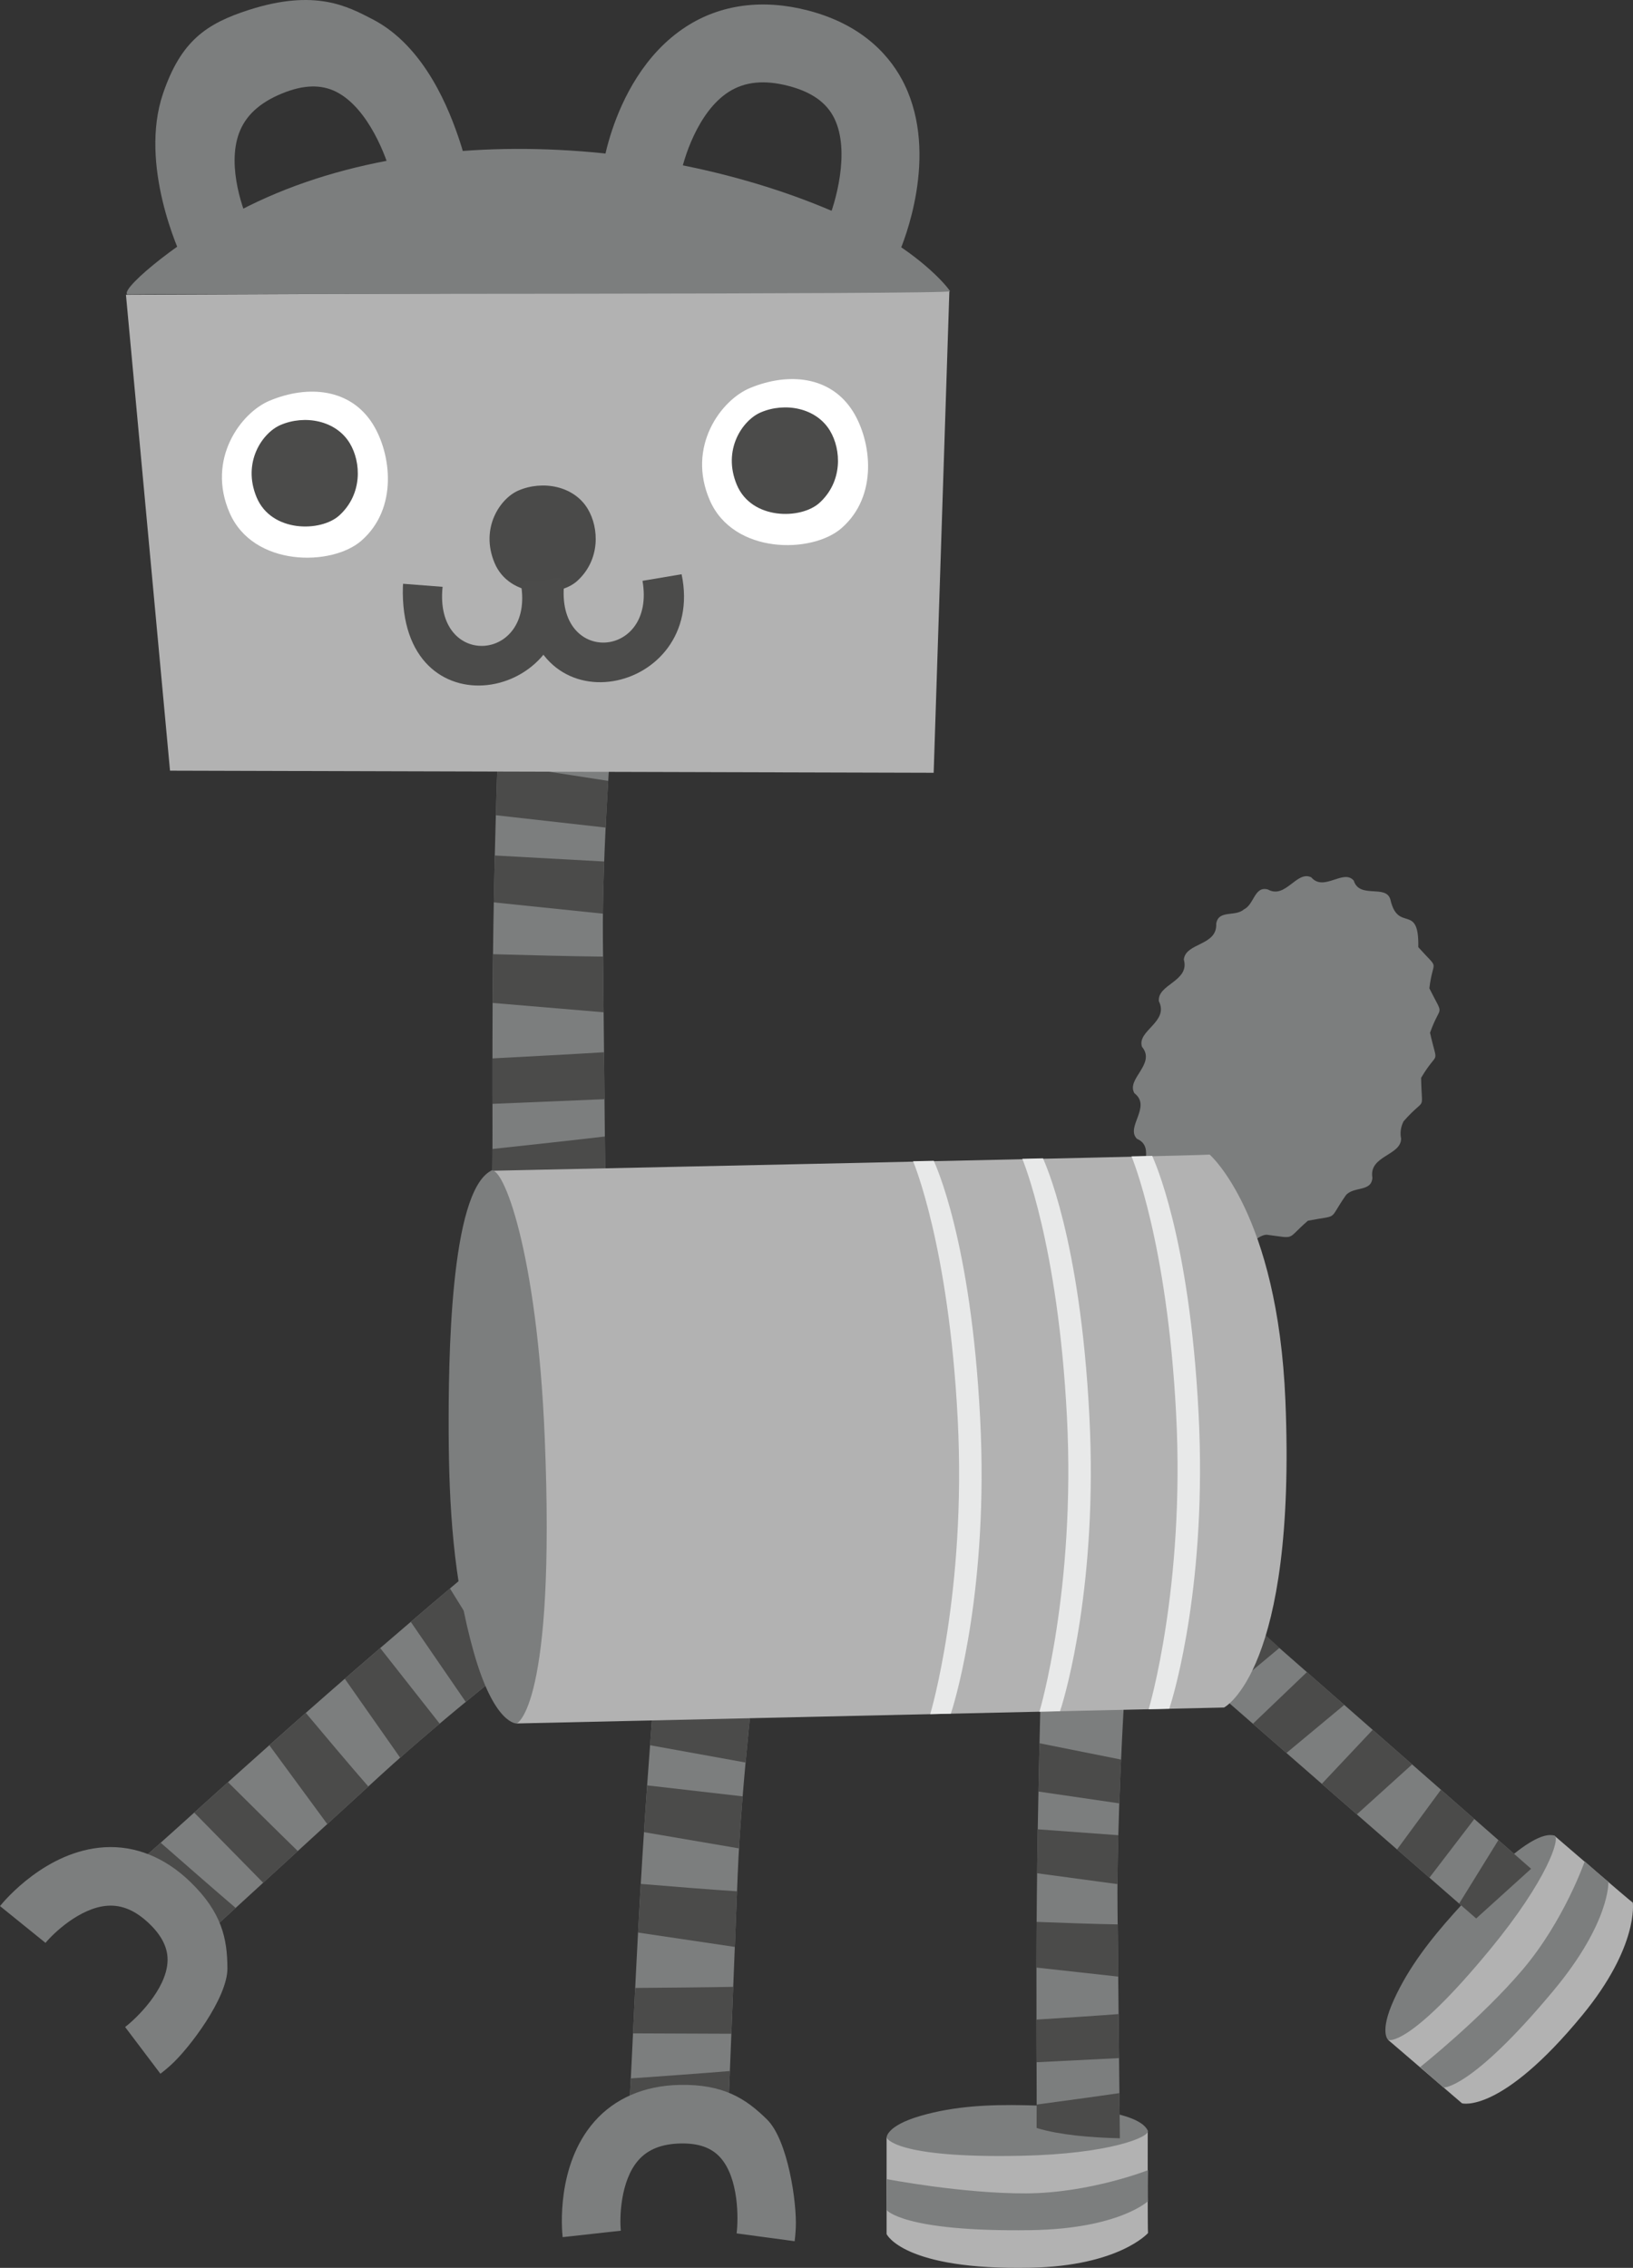 <?xml version="1.0" encoding="utf-8"?>
<!-- Generator: Adobe Illustrator 25.0.0, SVG Export Plug-In . SVG Version: 6.00 Build 0)  -->
<svg version="1.1" xmlns="http://www.w3.org/2000/svg" xmlns:xlink="http://www.w3.org/1999/xlink" x="0px" y="0px"
	 viewBox="0 0 328.734 456.392" enable-background="new 0 0 328.734 456.392" xml:space="preserve">
<rect x="0" y="0" width="328.734" height="456.392" fill="#333333" stroke="none"/>
<g id="robot_x5F_1">
	<g>
		<path fill="#7C7E7E" d="M121.367,189.076c-0.177-17.607,1.74-42.843,2.607-53.252c-8.711,0.124-16.669,0.641-21.264,1.521
			c-0.654,0.118-1.324,0.264-1.999,0.436c-0.429,10.882-1.098,29.789-1.389,48.402c-0.331,21.116-0.099,41.833-0.219,50.039
			c0.085,0.026,0.164,0.058,0.25,0.083c5.858,1.374,14.09,1.962,22.51,2.098C121.793,231.517,121.559,208.179,121.367,189.076z"/>
		<path fill="#4B4B4A" d="M121.92,166.543c0.154-3.19,0.329-6.349,0.515-9.398l-22.298-3.446c-0.108,3.275-0.215,6.752-0.317,10.36
			L121.92,166.543z"/>
		<path fill="#4B4B4A" d="M121.373,183.869c0.034-3.367,0.125-6.905,0.256-10.495l-22.023-1.213
			c-0.075,3.106-0.144,6.263-0.204,9.433L121.373,183.869z"/>
		<path fill="#4B4B4A" d="M121.69,221.201c-0.03-2.973-0.062-6.157-0.095-9.447c-5.979,0.372-16.143,0.911-22.461,1.239
			c-0.002,3.254,0.001,6.325,0.003,9.15L121.69,221.201z"/>
		<path fill="#4B4B4A" d="M121.514,203.713c-0.038-3.75-0.076-7.527-0.112-11.201c-5.996-0.054-16.181-0.32-22.158-0.487
			c-0.037,3.324-0.062,6.608-0.079,9.807L121.514,203.713z"/>
		<path fill="#4B4B4A" d="M123.974,135.824c-8.711,0.124-16.669,0.641-21.264,1.521c-0.654,0.118-1.324,0.264-1.999,0.436
			c-0.057,1.452-0.119,3.04-0.183,4.758c7.175,0.881,16.798,2.134,22.673,3.183C123.491,141.757,123.763,138.357,123.974,135.824z"
			/>
		<path fill="#4B4B4A" d="M121.765,228.709c-5.717,0.681-16.623,1.864-22.627,2.51c-0.005,1.97-0.015,3.653-0.035,5.002
			c0.085,0.026,0.164,0.058,0.25,0.083c5.858,1.374,14.09,1.962,22.51,2.098C121.842,236.397,121.808,233,121.765,228.709z"/>
		<path fill="#7C7E7E" d="M92.559,28.431c0.579,1.746,0.893,2.994,0.999,3.445l-14.8,3.506C77.89,31.821,74.202,21.8,67.722,18.497
			c-3.057-1.557-6.637-1.456-10.944,0.31c-4.532,1.858-7.366,4.477-8.665,8.007c-2.492,6.774,0.926,16.003,2.32,18.702l-13.514,6.98
			c-0.865-1.676-8.964-19.349-4.108-33.647c3.607-10.618,8.735-14.111,17.32-16.863c13.387-4.291,19.898-0.664,24.82,1.865
			C85.66,9.353,90.564,22.412,92.559,28.431z"/>
		<path fill="#7C7E7E" d="M123.23,26.154c2.088-6.238,6.412-15.299,14.86-20.775c6.955-4.507,15.455-5.637,24.58-3.267
			c11.507,2.989,16.9,9.733,19.397,14.863c7.011,14.403-0.227,31.908-1.074,33.852l-14.382-6.261
			c1.488-3.477,4.642-14.026,1.337-20.76c-1.559-3.176-4.575-5.307-9.222-6.513c-4.869-1.265-8.814-0.866-12.061,1.22
			c-6.214,3.992-9.11,13.573-9.701,16.926l-15.463-2.63C121.614,32.133,122.088,29.565,123.23,26.154z"/>
		<polygon fill="#B2B2B2" points="25.356,59.321 34.225,155.093 187.954,155.513 191.113,58.61 		"/>
		<path fill="#7C7E7E" d="M25.62,59.248c-1.543-1.264,12.993-12.804,20.757-15.873c38.187-21.211,94.945-15.014,129.389,3.003
			c8.776,4.591,14.356,10.453,15.493,12.237C191.686,59.286,39.972,59.053,25.62,59.248z"/>
		<path fill="#FFFFFF" d="M75.057,85.356c-4.463-7.157-12.995-7.958-20.761-4.728c-5.811,2.416-12.781,11.777-8.067,22.591
			c4.754,10.907,20.569,10.781,26.511,5.598C80.229,102.282,78.722,91.234,75.057,85.356z"/>
		<path fill="#4B4B4A" d="M70.427,89.223c-2.792-4.663-9.118-5.794-13.976-3.69c-3.635,1.574-7.736,7.512-4.788,14.558
			c2.974,7.106,12.924,7.011,16.641,3.634C72.989,99.467,72.72,93.052,70.427,89.223z"/>
		<path fill="#4A4A49" d="M118.32,102.411c-2.792-4.663-9.118-5.794-13.976-3.69c-3.635,1.574-7.736,7.512-4.788,14.558
			c2.974,7.106,12.924,7.011,16.641,3.634C120.882,112.655,120.613,106.24,118.32,102.411z"/>
		<path fill="#FFFFFF" d="M171.719,82.826c-4.463-7.157-12.995-7.958-20.761-4.728c-5.811,2.416-12.781,11.777-8.067,22.591
			c4.754,10.907,20.569,10.781,26.511,5.598C176.892,99.752,175.385,88.704,171.719,82.826z"/>
		<path fill="#4B4B4A" d="M167.089,86.693c-2.792-4.663-9.118-5.794-13.976-3.69c-3.635,1.574-7.736,7.512-4.788,14.558
			c2.974,7.106,12.924,7.011,16.641,3.634C169.652,96.937,169.382,90.522,167.089,86.693z"/>
		<path fill="#4B4B4A" d="M81.088,119.36c-0.01-0.965,0.033-1.639,0.051-1.881l7.956,0.614
			c-1.732,16.605,18.515,15.255,15.774-0.536l7.868-1.327C117.835,140.464,81.336,148.335,81.088,119.36z"/>
		<path fill="#4B4B4A" d="M105.561,118.691c-0.01-0.965,0.033-1.639,0.051-1.881l7.956,0.614
			c-1.732,16.605,18.515,15.255,15.774-0.536l7.868-1.327C142.308,139.795,105.808,147.667,105.561,118.691z"/>
		<path fill="#7C7E7E" d="M76.679,357.197c12.99-11.887,32.877-27.505,41.124-33.898c-5.184-5.613-10.219-10.47-13.558-12.887
			c-0.47-0.348-0.97-0.689-1.493-1.016c-8.343,6.995-22.793,19.198-36.806,31.451c-15.896,13.901-31.167,27.903-37.339,33.311
			c0.031,0.073,0.053,0.146,0.084,0.219c2.401,4.749,6.775,10.525,11.595,16.121C45.368,385.85,62.586,370.094,76.679,357.197z"/>
		<path fill="#4B4B4A" d="M93.759,342.494c2.462-2.032,4.914-4.03,7.289-5.946l-10.469-16.884c-2.498,2.119-5.147,4.373-7.889,6.719
			L93.759,342.494z"/>
		<path fill="#4B4B4A" d="M80.555,353.719c2.524-2.229,5.208-4.535,7.954-6.849L76.54,331.659c-2.354,2.027-4.742,4.093-7.134,6.173
			L80.555,353.719z"/>
		<path fill="#4B4B4A" d="M52.978,378.886c2.193-2.007,4.542-4.157,6.969-6.378c-3.771-3.661-10.112-9.946-14.048-13.858
			c-2.421,2.174-4.703,4.229-6.802,6.119L52.978,378.886z"/>
		<path fill="#4B4B4A" d="M65.881,367.078c2.766-2.531,5.553-5.081,8.264-7.562c-3.464-3.957-9.218-10.794-12.587-14.814
			c-2.493,2.198-4.95,4.377-7.339,6.505L65.881,367.078z"/>
		<path fill="#4B4B4A" d="M117.804,323.299c-5.184-5.613-10.219-10.47-13.558-12.887c-0.47-0.348-0.97-0.689-1.492-1.016
			c-1.113,0.933-2.33,1.955-3.645,3.061c3.538,5.28,8.23,12.411,10.884,16.953C113.109,326.95,115.797,324.855,117.804,323.299z"/>
		<path fill="#4B4B4A" d="M47.439,383.954c-3.848-3.283-11.101-9.623-15.091-13.117c-1.467,1.314-2.725,2.432-3.74,3.322
			c0.031,0.073,0.053,0.145,0.084,0.218c2.401,4.749,6.775,10.525,11.595,16.121C41.768,389.144,44.274,386.851,47.439,383.954z"/>
		<path fill="#7C7E7E" d="M34.424,415.541c-1.058,0.955-1.845,1.567-2.132,1.783l-7.103-9.405c2.255-1.726,8.214-7.468,8.535-13.095
			c0.151-2.654-1.037-5.162-3.633-7.667c-2.731-2.635-5.473-3.829-8.383-3.649c-5.582,0.345-11.063,5.648-12.543,7.479L0,383.579
			c0.919-1.137,9.303-11.111,20.982-11.833c6.216-0.385,12.196,2.012,17.293,6.931c6.423,6.197,7.476,11.492,7.506,17.431
			S38.071,412.248,34.424,415.541z"/>
		<path fill="#7C7E7E" d="M148.508,377.174c0.702-17.594,3.61-42.713,4.875-53.071c-7.635-0.27-14.63-0.113-18.697,0.557
			c-0.578,0.089-1.172,0.204-1.772,0.345c-0.905,10.849-2.411,29.703-3.573,48.281c-1.318,21.075-2.123,41.779-2.628,49.969
			c0.073,0.03,0.141,0.065,0.215,0.094c5.063,1.637,12.245,2.597,19.613,3.114C146.815,419.583,147.746,396.262,148.508,377.174z"/>
		<path fill="#4B4B4A" d="M150.089,354.692c0.29-3.179,0.597-6.327,0.908-9.363l-19.362-4.451
			c-0.254,3.266-0.517,6.734-0.782,10.333L150.089,354.692z"/>
		<path fill="#4B4B4A" d="M148.766,371.972c0.194-3.361,0.446-6.891,0.735-10.471l-19.23-2.208
			c-0.217,3.099-0.431,6.249-0.638,9.412L148.766,371.972z"/>
		<path fill="#4B4B4A" d="M147.227,409.275c0.119-2.971,0.246-6.152,0.377-9.44c-5.255,0.101-14.182,0.18-19.732,0.222
			c-0.16,3.25-0.307,6.317-0.442,9.139L147.227,409.275z"/>
		<path fill="#4B4B4A" d="M147.924,391.799c0.15-3.747,0.3-7.521,0.447-11.192c-5.249-0.326-14.156-1.052-19.382-1.488
			c-0.194,3.318-0.376,6.597-0.547,9.791L147.924,391.799z"/>
		<path fill="#4B4B4A" d="M153.383,324.103c-7.636-0.27-14.63-0.113-18.697,0.557c-0.578,0.089-1.172,0.204-1.772,0.345
			c-0.121,1.448-0.252,3.031-0.392,4.744c6.241,1.205,14.608,2.891,19.702,4.205C152.671,330.007,153.075,326.623,153.383,324.103z"
			/>
		<path fill="#4B4B4A" d="M146.927,416.777c-5.041,0.422-14.649,1.11-19.94,1.484c-0.1,1.967-0.191,3.648-0.274,4.995
			c0.073,0.03,0.14,0.065,0.215,0.094c5.063,1.637,12.245,2.597,19.613,3.114C146.621,424.459,146.756,421.064,146.927,416.777z"/>
		<path fill="#7C7E7E" d="M160.199,448.257c-0.066,1.424-0.186,2.414-0.234,2.769l-11.68-1.576
			c0.362-2.817,0.478-11.091-3.292-15.28c-1.779-1.976-4.396-2.897-8.002-2.817c-3.794,0.085-6.573,1.192-8.493,3.385
			c-3.685,4.207-3.777,11.833-3.518,14.173l-11.715,1.294c-0.16-1.453-1.342-14.429,6.366-23.232
			c4.103-4.685,10.015-7.245,17.097-7.403c8.922-0.199,13.425,2.781,17.664,6.94C158.631,430.67,160.427,443.349,160.199,448.257z"
			/>
		<path fill="#B2B2B2" d="M178.476,430.18l52.573-1.415c0,0-0.038,20.411,0.055,20.616c0,0-5.808,6.611-23.611,6.983
			c-25.684,0.536-29.017-6.78-29.017-6.78L178.476,430.18L178.476,430.18z"/>
		<path fill="#7C7E7E" d="M206.238,423.655c-6.864-0.142-14.003,0.13-20.94,2.147s-6.822,4.378-6.822,4.378
			s1.432,4.187,27.116,3.651c17.804-0.371,26.023-3.815,25.458-5.066C229.06,424.367,213.103,423.796,206.238,423.655z"/>
		<path fill="#7C7E7E" d="M178.526,438.53c0,0,15.239,2.933,28.076,2.866c12.837-0.066,24.502-4.671,24.502-4.671
			s-0.092,6.151,0,6.236c0,0-5.874,5.585-23.679,5.838c-25.686,0.364-28.979-4.077-28.979-4.077L178.526,438.53z"/>
		<path fill="#B2B2B2" d="M279.469,410.534l33.422-41.136c0,0,15.585,13.424,15.803,13.488c0,0,1.245,8.781-10.155,22.641
			c-16.447,19.995-24.229,17.743-24.229,17.743L279.469,410.534z"/>
		<path fill="#7C7E7E" d="M292.699,385.018c-4.613,5.157-9.09,10.795-12.101,17.424s-1.129,8.091-1.129,8.091
			s4.142,1.653,20.588-18.342c11.4-13.86,14.161-22.406,12.833-22.795C308.221,368.031,297.312,379.861,292.699,385.018z"/>
		<path fill="#7C7E7E" d="M285.889,415.976c0,0,12.244-9.73,20.618-19.591c8.374-9.861,12.508-21.805,12.508-21.805
			s4.644,4.107,4.77,4.093c0,0,0.416,8.158-11.076,21.941c-16.579,19.883-22.137,19.488-22.137,19.488L285.889,415.976z"/>
		<path fill="#7C7E7E" d="M235.947,312.702l-8.483,12.609c0,0,64.283,56.048,70.135,61.138l11.246-9.826L235.947,312.702z"/>
		<path fill="#4B4B4A" d="M257.567,331.624l-6.542-6.014l-11.96,8.824l7.318,6.507L257.567,331.624z"/>
		<path fill="#4B4B4A" d="M270.609,343.095l-7.513-6.6l-10.879,10.397l6.748,5.883L270.609,343.095z"/>
		<path fill="#4B4B4A" d="M296.794,366.056l-6.72-5.892l-8.84,12.024l6.517,5.681L296.794,366.056z"/>
		<path fill="#4B4B4A" d="M284.268,355.072l-7.939-6.961l-10.241,10.873l7.05,6.146L284.268,355.072z"/>
		<path fill="#4B4B4A" d="M235.948,312.702c-3.614,4.349-6.626,8.569-7.947,11.362c-0.193,0.393-0.373,0.811-0.536,1.248
			c1.02,0.918,2.137,1.922,3.345,3.007c3.684-2.978,8.677-6.93,11.93-9.169C240.011,316.577,237.68,314.358,235.948,312.702z"/>
		<path fill="#4B4B4A" d="M301.635,370.301l-7.901,12.782l3.432,2.989l11.053-9.998L301.635,370.301z"/>
		<path fill="#7C7E7E" d="M224.964,384.045c-0.169-16.514,1.186-40.177,1.801-49.939c-6.413,0.097-12.271,0.565-15.652,1.379
			c-0.481,0.11-0.974,0.245-1.471,0.404c-0.292,10.205-0.742,27.936-0.916,45.392c-0.197,19.803,0.02,39.234-0.05,46.93
			c0.063,0.024,0.121,0.055,0.184,0.078c4.316,1.302,10.378,1.872,16.578,2.018C225.372,423.85,225.147,401.961,224.964,384.045z"/>
		<path fill="#4B4B4A" d="M225.321,362.912c0.106-2.991,0.228-5.954,0.358-8.813l-16.425-3.282
			c-0.072,3.071-0.143,6.332-0.211,9.716L225.321,362.912z"/>
		<path fill="#4B4B4A" d="M224.956,379.16c0.018-3.158,0.077-6.476,0.165-9.842l-16.217-1.187c-0.049,2.913-0.092,5.873-0.129,8.846
			L224.956,379.16z"/>
		<path fill="#4B4B4A" d="M225.272,414.175c-0.029-2.788-0.059-5.775-0.091-8.86c-4.401,0.336-11.883,0.818-16.534,1.112
			c0.006,3.052,0.015,5.932,0.023,8.581L225.272,414.175z"/>
		<path fill="#4B4B4A" d="M225.104,397.772c-0.036-3.517-0.072-7.059-0.108-10.505c-4.415-0.064-11.914-0.336-16.315-0.506
			c-0.02,3.117-0.031,6.197-0.037,9.197L225.104,397.772z"/>
		<path fill="#4B4B4A" d="M226.765,334.106c-6.413,0.097-12.271,0.565-15.652,1.379c-0.481,0.11-0.974,0.245-1.471,0.404
			c-0.039,1.362-0.081,2.851-0.124,4.462c5.284,0.843,12.372,2.039,16.7,3.036C226.423,339.67,226.616,336.481,226.765,334.106z"/>
		<path fill="#4B4B4A" d="M225.345,421.217c-4.208,0.626-12.234,1.711-16.654,2.304c0.001,1.847-0.003,3.426-0.015,4.692
			c0.063,0.024,0.121,0.054,0.184,0.078c4.316,1.302,10.378,1.872,16.578,2.018C225.418,428.427,225.386,425.241,225.345,421.217z"
			/>
		<path fill="#7C7E7E" d="M282.549,225.651c4.667-5.294,3.645-1.429,3.53-8.746c3.548-5.99,3.396-1.962,1.796-9.067
			c2.175-6.136,2.948-2.789-0.135-8.942c0.752-6.319,2.253-3.282-2.227-8.29c0.179-9.077-4.07-2.768-5.622-9.593
			c-0.886-3.106-6.225-0.067-7.368-3.8c-2.076-2.425-6.018,2.302-8.551-0.654c-2.928-1.468-5.167,4.431-8.73,2.443
			c-2.73-0.76-2.748,2.996-4.811,3.992c-1.785,1.58-5.13,0.014-5.599,2.894c0.24,4.494-6.17,3.77-6.52,7.216
			c1.244,4.402-5.373,4.946-5.022,8.383c2.085,4.192-4.463,5.901-3.401,9.168c2.879,3.476-3.228,6.439-1.524,9.348
			c3.532,2.712-1.86,6.809,0.519,9.182c3.973,1.689-0.188,6.806,2.686,8.381c6.407,2.883-0.736,5.963,7.964,7.677
			c4.11,7.14,5.058,0.254,9.796,4.621c1.873,1.9,3.61-1.356,5.665-1.39c6.076,0.783,3.807,1.046,8.302-2.818
			c6.487-1.248,3.933,0.161,7.657-5.15c1.58-1.809,5.171-0.6,5.316-3.515c-0.747-4.449,5.793-4.425,5.782-7.874
			C281.816,228.019,281.962,226.8,282.549,225.651z"/>
		<path fill="#B2B2B2" d="M104.025,346.831L98.833,235.61c0,0,144.293-3.056,144.678-3.261c0,0,13.697,11.874,15.251,49.542
			c2.242,54.343-12.357,61.731-12.357,61.731L104.025,346.831z"/>
		<path fill="#7C7E7E" d="M90.32,288.345c0.059,14.536,0.916,29.635,5.073,44.233s8.632,14.254,8.632,14.254
			s7.875-3.209,5.633-57.552c-1.554-37.669-8.48-54.92-10.825-53.67C90.582,240.007,90.261,273.809,90.32,288.345z"/>
		<path fill="#E8E9E9" d="M197.546,291.793c0.722,32.023-5.839,52.239-6.138,53.068l-4.148,0.094
			c0.073-0.207,7.31-24.599,5.536-59.34c-1.795-34.93-8.911-51.742-8.984-51.921l4.167-0.094c0.307,0.766,7.485,15.901,9.328,51.75
			C197.419,287.554,197.499,289.703,197.546,291.793z"/>
		<path fill="#E8E9E9" d="M219.532,291.289c0.722,32.03-5.84,52.248-6.14,53.077l-4.148,0.094c0.073-0.207,7.316-24.623,5.538-59.34
			c-1.789-34.814-8.914-51.74-8.986-51.921l4.165-0.094c0.309,0.766,7.488,15.901,9.331,51.75
			C219.406,287.053,219.485,289.202,219.532,291.289z"/>
		<path fill="#E8E9E9" d="M241.517,290.795c0.722,32.026-5.839,52.246-6.138,53.075l-4.148,0.094
			c0.073-0.207,7.324-24.623,5.536-59.34c-1.789-34.814-8.914-51.74-8.986-51.921l4.165-0.094c0.309,0.766,7.488,15.901,9.331,51.75
			C241.39,286.56,241.47,288.706,241.517,290.795z"/>
	</g>
</g>
<g id="Layer_1">
</g>
</svg>
